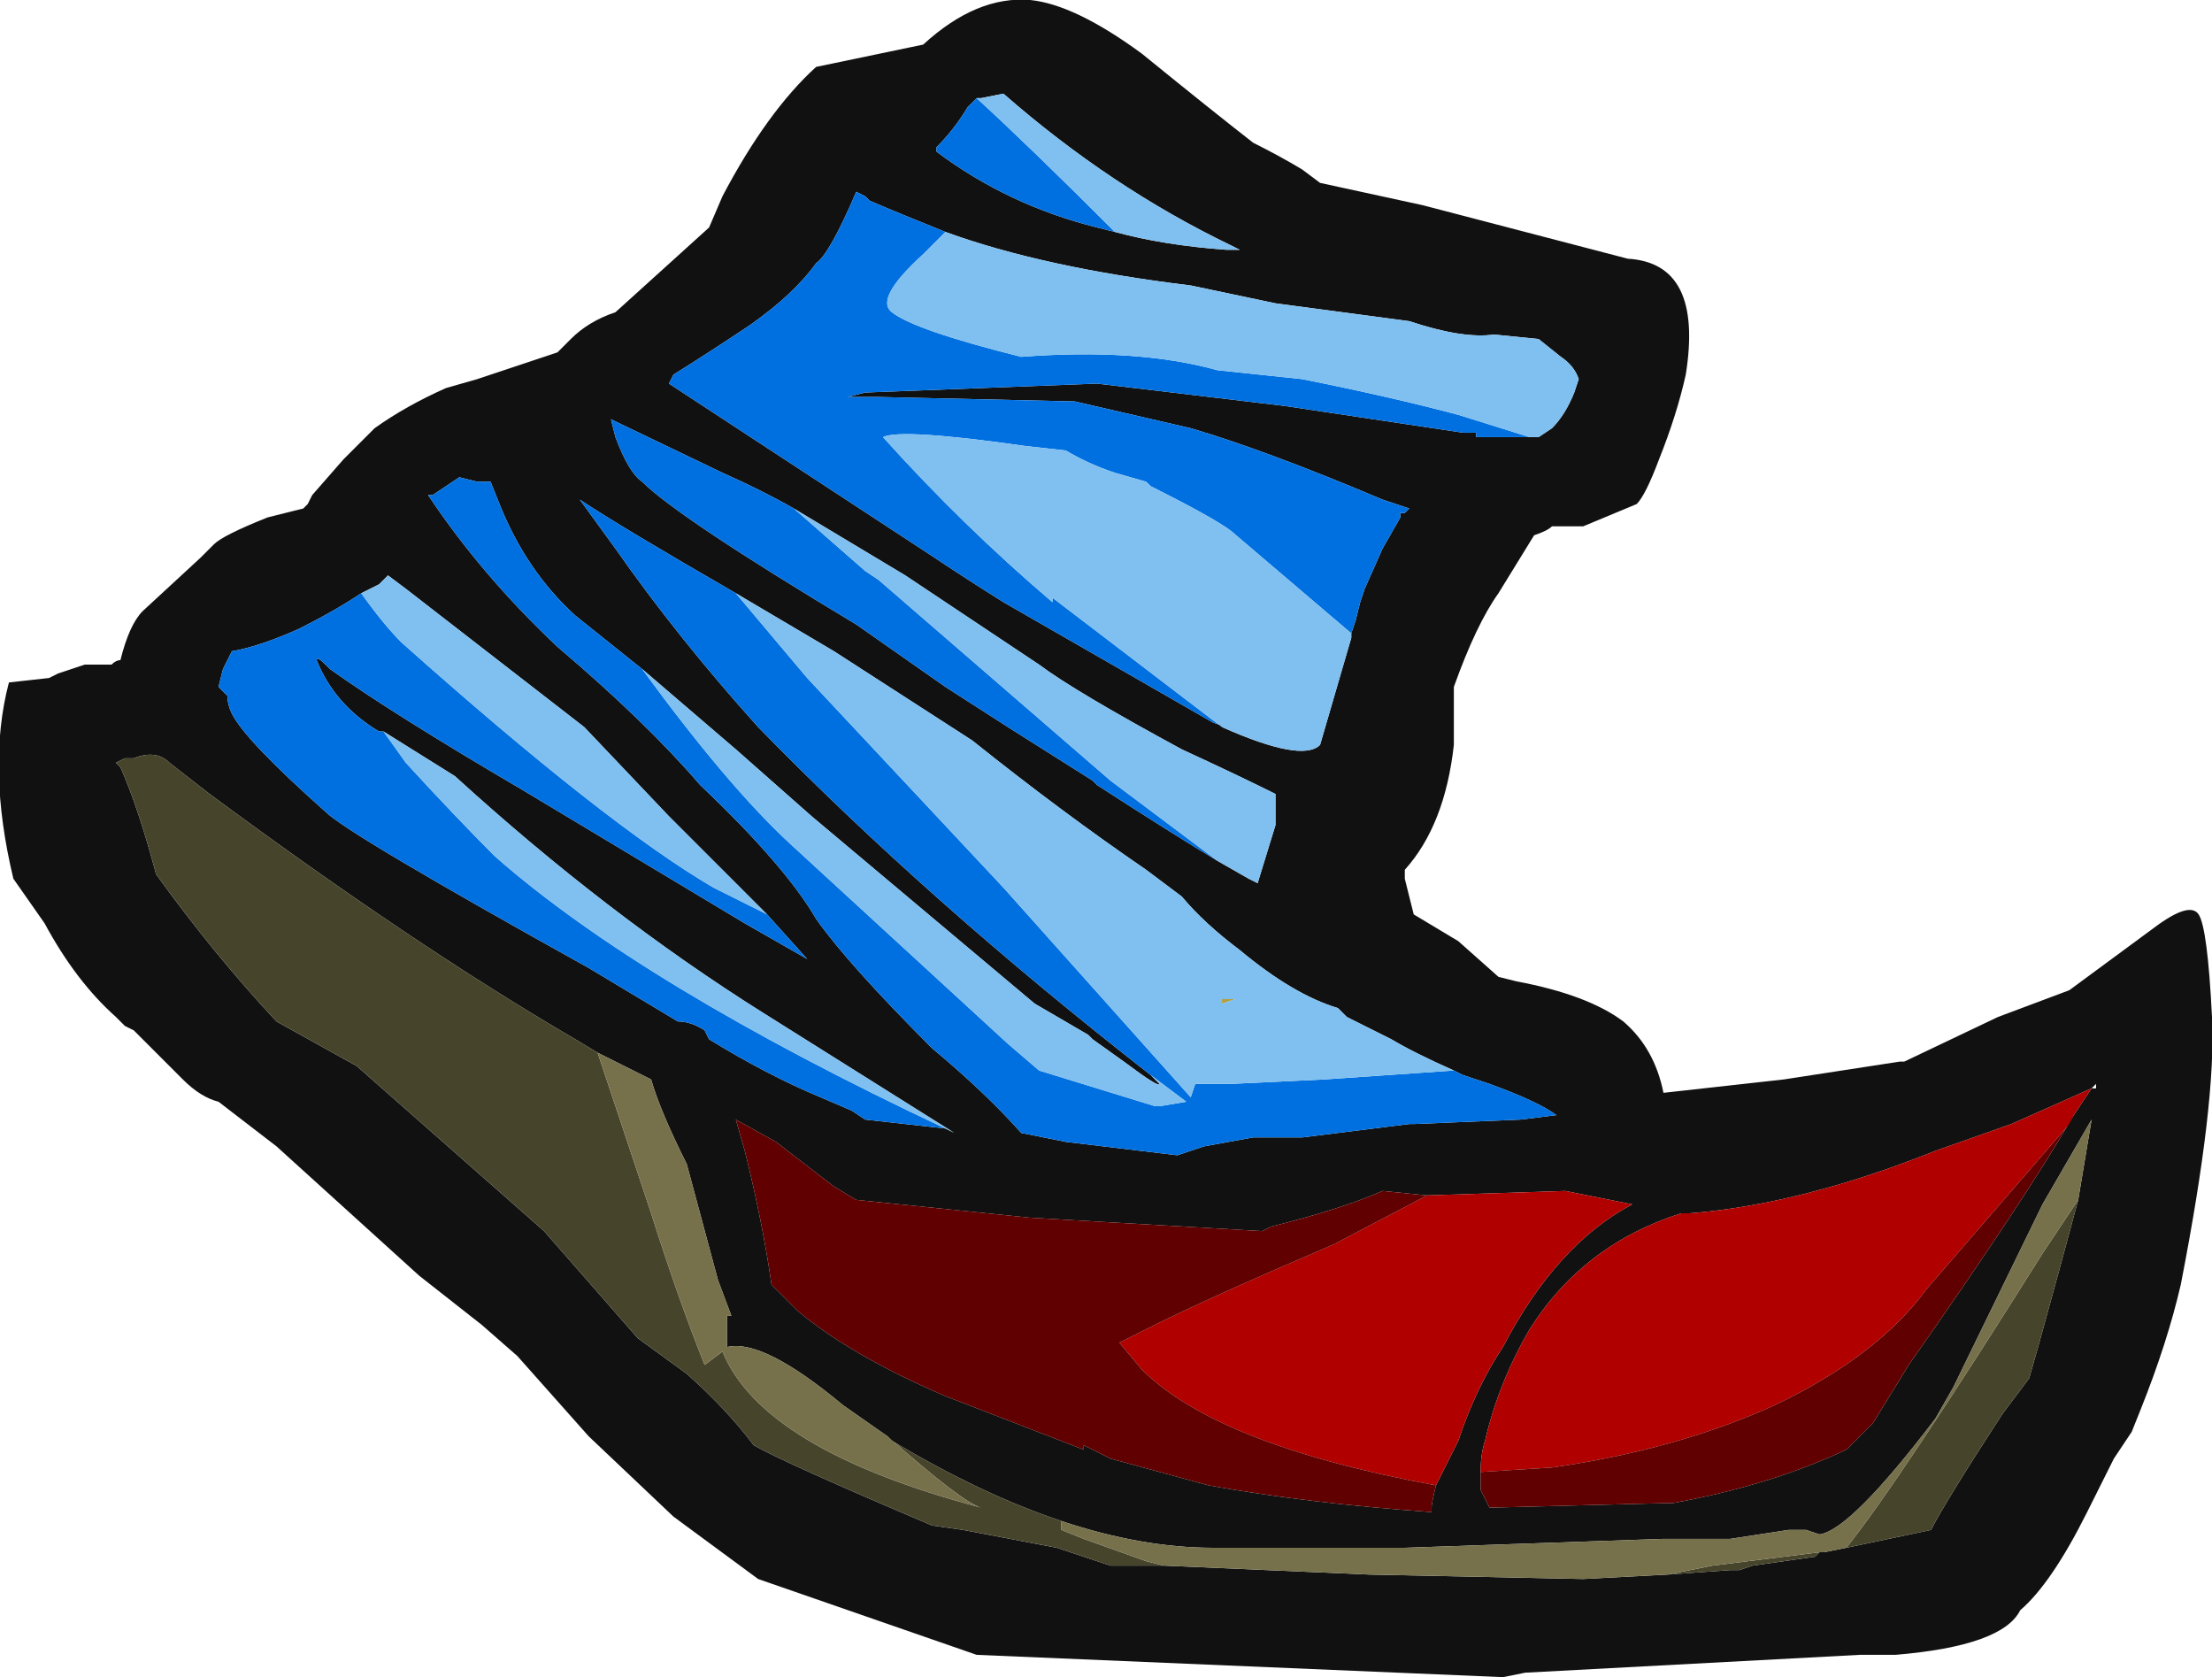 <?xml version="1.0" encoding="UTF-8" standalone="no"?>
<svg xmlns:ffdec="https://www.free-decompiler.com/flash" xmlns:xlink="http://www.w3.org/1999/xlink" ffdec:objectType="shape" height="18.8px" width="24.8px" xmlns="http://www.w3.org/2000/svg">
  <g transform="matrix(1.0, 0.0, 0.0, 1.0, 9.5, 13.8)">
    <path d="M7.65 -8.9 L7.75 -8.9 7.9 -9.0 Q8.05 -9.15 8.15 -9.4 L8.2 -9.55 Q8.15 -9.7 8.0 -9.8 L7.75 -10.0 7.25 -10.05 Q6.9 -10.0 6.3 -10.2 L4.8 -10.4 3.85 -10.6 Q2.2 -10.8 1.1 -11.2 0.6 -11.4 0.25 -11.55 L0.2 -11.6 0.1 -11.65 Q-0.2 -10.95 -0.35 -10.85 -0.6 -10.5 -1.1 -10.15 -1.55 -9.85 -1.95 -9.6 L-2.0 -9.5 0.9 -7.6 Q1.35 -7.3 1.75 -7.05 L4.1 -5.7 4.25 -5.65 4.2 -5.65 Q5.1 -5.25 5.3 -5.45 L5.65 -6.65 5.65 -6.7 5.7 -6.85 5.75 -7.05 5.8 -7.2 6.0 -7.65 6.2 -8.0 6.2 -8.05 6.25 -8.05 6.3 -8.1 6.0 -8.2 Q4.7 -8.75 3.85 -9.0 L2.55 -9.3 0.35 -9.35 0.0 -9.35 0.2 -9.4 2.8 -9.5 4.9 -9.25 6.9 -8.95 7.05 -8.95 7.05 -8.9 7.65 -8.9 M8.25 -7.9 L7.9 -7.9 Q7.85 -7.85 7.7 -7.8 L7.3 -7.15 Q7.05 -6.8 6.8 -6.1 L6.8 -5.45 Q6.7 -4.55 6.25 -4.05 L6.25 -3.95 6.35 -3.55 6.85 -3.25 7.3 -2.85 7.5 -2.8 Q8.3 -2.65 8.7 -2.35 9.05 -2.05 9.15 -1.55 L10.5 -1.7 11.8 -1.9 11.85 -1.9 12.9 -2.4 13.7 -2.7 14.65 -3.4 Q15.05 -3.7 15.15 -3.55 15.25 -3.4 15.3 -2.4 15.35 -1.45 14.95 0.6 14.8 1.25 14.5 2.0 L14.4 2.25 14.2 2.55 13.9 3.15 Q13.5 3.95 13.15 4.25 12.95 4.65 11.75 4.75 L11.35 4.75 7.6 4.95 7.35 5.0 1.45 4.75 -1.0 3.9 -1.95 3.2 -2.9 2.3 -3.7 1.4 -4.1 1.05 -4.8 0.5 -6.4 -0.95 -7.05 -1.45 Q-7.25 -1.5 -7.45 -1.7 L-8.0 -2.25 -8.1 -2.3 -8.2 -2.4 Q-8.65 -2.8 -9.0 -3.45 L-9.35 -3.95 Q-9.65 -5.2 -9.4 -6.15 L-8.95 -6.2 -8.85 -6.25 -8.55 -6.35 -8.25 -6.35 Q-8.2 -6.4 -8.15 -6.4 -8.05 -6.8 -7.9 -6.95 L-7.25 -7.55 -7.1 -7.7 Q-7.0 -7.8 -6.5 -8.0 L-6.1 -8.1 -6.05 -8.15 -6.0 -8.25 -5.65 -8.65 -5.3 -9.0 Q-4.95 -9.25 -4.5 -9.45 L-4.15 -9.55 -3.25 -9.85 -3.1 -10.0 Q-2.9 -10.2 -2.6 -10.3 L-1.55 -11.25 -1.4 -11.6 Q-0.9 -12.55 -0.35 -13.05 L0.85 -13.3 Q1.45 -13.85 2.05 -13.8 2.55 -13.75 3.3 -13.2 4.1 -12.55 4.55 -12.2 4.85 -12.05 5.1 -11.9 L5.3 -11.75 6.45 -11.5 8.75 -10.9 Q9.6 -10.85 9.4 -9.6 9.3 -9.15 9.1 -8.65 8.95 -8.25 8.85 -8.15 L8.25 -7.9 M3.0 -11.2 Q3.55 -11.05 4.25 -11.0 L4.4 -11.0 4.3 -11.05 Q2.95 -11.7 1.75 -12.75 L1.5 -12.7 1.45 -12.7 1.35 -12.6 Q1.2 -12.35 1.0 -12.15 L1.0 -12.1 Q1.8 -11.5 2.8 -11.25 L3.0 -11.2 M4.15 -4.15 L4.5 -3.95 4.6 -3.9 4.8 -4.55 Q4.8 -4.8 4.8 -4.9 4.4 -5.1 3.75 -5.4 2.55 -6.05 2.15 -6.35 L0.65 -7.35 -0.6 -8.1 Q-0.95 -8.3 -1.4 -8.5 L-2.65 -9.1 -2.6 -8.9 Q-2.45 -8.5 -2.3 -8.4 -1.9 -8.0 0.1 -6.8 L1.1 -6.1 1.8 -5.65 2.75 -5.05 2.8 -5.0 Q3.65 -4.45 4.15 -4.15 M6.8 -1.8 Q6.35 -2.0 6.1 -2.15 L5.6 -2.4 5.5 -2.5 Q5.0 -2.65 4.4 -3.15 4.0 -3.45 3.75 -3.75 L3.35 -4.05 Q2.4 -4.7 1.4 -5.5 L-0.15 -6.5 -1.25 -7.15 Q-2.55 -7.9 -3.0 -8.2 L-2.6 -7.65 Q-1.9 -6.65 -1.0 -5.65 0.9 -3.7 3.4 -1.75 L3.5 -1.65 Q3.5 -1.6 3.1 -1.9 L2.75 -2.15 2.7 -2.2 2.1 -2.55 -0.4 -4.65 -1.25 -5.4 -2.3 -6.3 -3.05 -6.9 Q-3.6 -7.4 -3.9 -8.15 L-4.0 -8.4 -4.15 -8.4 -4.35 -8.45 Q-4.5 -8.35 -4.65 -8.25 L-4.7 -8.25 Q-4.1 -7.35 -3.25 -6.55 -2.25 -5.7 -1.65 -5.0 -0.7 -4.1 -0.35 -3.5 0.0 -3.0 0.95 -2.05 1.55 -1.55 1.95 -1.1 L2.45 -1.0 3.7 -0.85 4.0 -0.95 4.55 -1.05 5.1 -1.05 6.3 -1.2 6.35 -1.2 7.55 -1.25 7.95 -1.3 Q7.75 -1.45 7.2 -1.65 L6.9 -1.75 6.8 -1.8 M-5.45 -7.15 Q-5.75 -6.95 -6.15 -6.75 -6.6 -6.55 -6.9 -6.5 L-7.0 -6.3 -7.05 -6.1 -6.95 -6.0 Q-6.95 -5.9 -6.9 -5.8 -6.75 -5.5 -5.85 -4.7 -5.6 -4.45 -2.9 -2.95 L-1.9 -2.35 Q-1.75 -2.35 -1.6 -2.25 L-1.55 -2.15 Q-0.9 -1.75 -0.3 -1.5 L0.05 -1.35 0.2 -1.25 1.1 -1.15 1.2 -1.1 -0.95 -2.45 Q-2.7 -3.55 -4.4 -5.1 L-5.2 -5.6 -5.25 -5.6 Q-5.75 -5.9 -5.95 -6.4 -5.95 -6.45 -5.85 -6.35 L-5.8 -6.3 Q-5.1 -5.8 -3.65 -4.95 L-1.15 -3.45 -0.45 -3.05 -0.9 -3.55 -2.0 -4.65 -2.95 -5.65 -4.95 -7.2 -5.15 -7.35 -5.25 -7.25 -5.45 -7.15 M6.5 -0.4 L6.0 -0.45 Q5.55 -0.25 4.75 -0.05 L4.65 0.0 2.05 -0.15 0.1 -0.35 -0.15 -0.5 -0.8 -1.0 -1.25 -1.25 -1.15 -0.9 Q-0.95 -0.1 -0.85 0.6 L-0.55 0.9 Q0.05 1.4 1.1 1.85 L2.65 2.45 2.65 2.4 2.95 2.55 4.05 2.85 Q5.15 3.05 6.55 3.15 L6.55 3.1 Q6.55 3.05 6.6 2.85 L6.85 2.35 Q7.05 1.75 7.35 1.3 7.95 0.15 8.8 -0.3 L8.05 -0.45 6.5 -0.4 M13.95 -1.6 L13.05 -1.2 12.2 -0.9 Q10.7 -0.3 9.45 -0.2 L9.35 -0.2 Q8.25 0.15 7.65 1.1 7.3 1.7 7.15 2.35 7.1 2.5 7.1 2.7 7.1 2.8 7.1 2.9 L7.2 3.1 9.15 3.05 9.25 3.05 Q10.35 2.85 11.2 2.45 L11.5 2.15 11.9 1.5 Q13.2 -0.35 13.75 -1.3 L13.95 -1.6 14.0 -1.6 14.0 -1.65 13.95 -1.6 M13.8 -0.35 L13.95 -1.25 13.4 -0.3 12.4 1.75 12.2 2.1 Q11.25 3.35 10.9 3.4 L10.75 3.35 10.55 3.35 9.9 3.45 9.15 3.45 6.25 3.55 4.1 3.55 Q3.3 3.55 2.4 3.25 1.5 2.95 0.5 2.35 L0.45 2.3 -0.05 1.95 Q-0.95 1.2 -1.35 1.3 L-1.35 0.95 -1.3 0.95 -1.45 0.55 -1.8 -0.75 Q-2.1 -1.35 -2.2 -1.7 L-2.8 -2.0 -3.05 -2.15 Q-4.85 -3.2 -7.15 -4.9 L-7.6 -5.25 Q-7.75 -5.4 -8.0 -5.3 L-8.1 -5.3 -8.2 -5.25 -8.15 -5.2 Q-7.95 -4.75 -7.75 -4.0 -7.1 -3.1 -6.4 -2.35 L-5.5 -1.85 -3.4 0.0 -2.35 1.2 -1.8 1.6 Q-1.35 2.0 -1.05 2.4 -0.7 2.6 0.95 3.3 L1.3 3.35 2.35 3.55 2.95 3.75 3.55 3.75 5.85 3.85 8.25 3.9 9.2 3.85 9.9 3.8 10.0 3.8 10.15 3.75 10.85 3.65 10.9 3.6 10.95 3.6 11.2 3.55 12.15 3.35 Q12.3 3.05 12.95 2.05 L13.25 1.65 13.35 1.3 Q13.6 0.4 13.8 -0.35" fill="#111111" fill-rule="evenodd" stroke="none"/>
    <path d="M2.7 -2.2 L2.75 -2.15 2.7 -2.2 M4.35 -2.6 L4.2 -2.55 4.2 -2.6 4.35 -2.6" fill="#b49f41" fill-rule="evenodd" stroke="none"/>
    <path d="M2.4 3.25 L2.4 3.35 2.65 3.45 3.35 3.7 3.55 3.75 2.95 3.75 2.35 3.55 1.3 3.35 0.95 3.3 Q-0.7 2.6 -1.05 2.4 -1.35 2.0 -1.8 1.6 L-2.35 1.2 -3.4 0.0 -5.5 -1.85 -6.4 -2.35 Q-7.1 -3.1 -7.75 -4.0 -7.95 -4.75 -8.15 -5.2 L-8.2 -5.25 -8.1 -5.3 -8.0 -5.3 Q-7.75 -5.4 -7.6 -5.25 L-7.15 -4.9 Q-4.85 -3.2 -3.05 -2.15 L-2.8 -2.0 -2.2 -0.2 Q-1.9 0.75 -1.6 1.5 L-1.4 1.35 Q-0.95 2.45 1.5 3.1 1.3 3.05 0.45 2.3 L0.5 2.35 Q1.5 2.95 2.4 3.25 M9.2 3.85 L9.7 3.75 10.9 3.6 10.85 3.65 10.15 3.75 10.0 3.8 9.9 3.8 9.2 3.85 M11.2 3.55 Q11.8 2.8 13.4 0.25 L13.8 -0.35 Q13.6 0.4 13.35 1.3 L13.25 1.65 12.95 2.05 Q12.3 3.05 12.15 3.35 L11.2 3.55" fill="#47442c" fill-rule="evenodd" stroke="none"/>
    <path d="M2.4 3.25 Q3.3 3.55 4.1 3.55 L6.25 3.55 9.15 3.45 9.9 3.45 10.55 3.35 10.75 3.35 10.9 3.4 Q11.25 3.35 12.2 2.1 L12.4 1.75 13.4 -0.3 13.95 -1.25 13.8 -0.35 13.4 0.25 Q11.8 2.8 11.2 3.55 L10.95 3.6 10.9 3.6 9.7 3.75 9.2 3.85 8.25 3.9 5.85 3.85 3.55 3.75 3.35 3.7 2.65 3.45 2.4 3.35 2.4 3.25 M0.45 2.3 Q1.3 3.05 1.5 3.1 -0.95 2.45 -1.4 1.35 L-1.6 1.5 Q-1.9 0.75 -2.2 -0.2 L-2.8 -2.0 -2.2 -1.7 Q-2.1 -1.35 -1.8 -0.75 L-1.45 0.55 -1.3 0.95 -1.35 0.95 -1.35 1.3 Q-0.95 1.2 -0.05 1.95 L0.45 2.3" fill="#76714b" fill-rule="evenodd" stroke="none"/>
    <path d="M7.65 -8.9 L7.05 -8.9 7.05 -8.95 6.9 -8.95 4.9 -9.25 2.8 -9.5 0.2 -9.4 0.0 -9.35 0.35 -9.35 2.55 -9.3 3.85 -9.0 Q4.7 -8.75 6.0 -8.2 L6.3 -8.1 6.25 -8.05 6.2 -8.05 6.2 -8.0 6.0 -7.65 5.8 -7.2 5.75 -7.05 5.7 -6.85 5.65 -6.7 4.3 -7.85 Q4.1 -8.0 3.4 -8.35 L3.35 -8.4 3.0 -8.5 Q2.7 -8.6 2.45 -8.75 L2.0 -8.8 Q0.6 -9.0 0.4 -8.9 1.3 -7.9 2.3 -7.05 L2.3 -7.1 4.2 -5.65 4.25 -5.65 4.1 -5.7 1.75 -7.05 Q1.35 -7.3 0.9 -7.6 L-2.0 -9.5 -1.95 -9.6 Q-1.55 -9.85 -1.1 -10.15 -0.6 -10.5 -0.35 -10.85 -0.2 -10.95 0.1 -11.65 L0.2 -11.6 0.25 -11.55 Q0.6 -11.4 1.1 -11.2 L0.85 -10.95 Q0.3 -10.45 0.5 -10.3 0.75 -10.1 1.95 -9.8 3.25 -9.9 4.15 -9.65 L5.1 -9.55 Q6.1 -9.35 6.85 -9.15 L7.65 -8.9 M3.0 -11.2 L2.8 -11.25 Q1.8 -11.5 1.0 -12.1 L1.0 -12.15 Q1.2 -12.35 1.35 -12.6 L1.45 -12.7 Q2.05 -12.15 3.0 -11.2 M-0.6 -8.1 L0.2 -7.4 0.35 -7.3 2.95 -5.05 4.15 -4.15 Q3.65 -4.45 2.8 -5.0 L2.75 -5.05 1.8 -5.65 1.1 -6.1 0.1 -6.8 Q-1.9 -8.0 -2.3 -8.4 -2.45 -8.5 -2.6 -8.9 L-2.65 -9.1 -1.4 -8.5 Q-0.95 -8.3 -0.6 -8.1 M6.8 -1.8 L6.9 -1.75 7.2 -1.65 Q7.75 -1.45 7.95 -1.3 L7.55 -1.25 6.35 -1.2 6.3 -1.2 5.1 -1.05 4.55 -1.05 4.0 -0.95 3.7 -0.85 2.45 -1.0 1.95 -1.1 Q1.55 -1.55 0.95 -2.05 0.0 -3.0 -0.35 -3.5 -0.7 -4.1 -1.65 -5.0 -2.25 -5.7 -3.25 -6.55 -4.1 -7.35 -4.7 -8.25 L-4.65 -8.25 Q-4.5 -8.35 -4.35 -8.45 L-4.15 -8.4 -4.0 -8.4 -3.9 -8.15 Q-3.6 -7.4 -3.05 -6.9 L-2.3 -6.3 Q-1.35 -5.0 -0.65 -4.35 L1.8 -2.1 2.15 -1.8 3.45 -1.4 3.5 -1.4 3.8 -1.45 3.4 -1.75 Q0.9 -3.7 -1.0 -5.65 -1.9 -6.65 -2.6 -7.65 L-3.0 -8.2 Q-2.55 -7.9 -1.25 -7.15 L-0.45 -6.2 1.75 -3.85 3.85 -1.5 3.9 -1.65 4.3 -1.65 5.35 -1.7 6.8 -1.8 M1.1 -1.15 L0.2 -1.25 0.05 -1.35 -0.3 -1.5 Q-0.9 -1.75 -1.55 -2.15 L-1.6 -2.25 Q-1.75 -2.35 -1.9 -2.35 L-2.9 -2.95 Q-5.6 -4.45 -5.85 -4.7 -6.75 -5.5 -6.9 -5.8 -6.95 -5.9 -6.95 -6.0 L-7.05 -6.1 -7.0 -6.3 -6.9 -6.5 Q-6.6 -6.55 -6.15 -6.75 -5.75 -6.95 -5.45 -7.15 -5.2 -6.8 -5.0 -6.6 -2.7 -4.55 -1.5 -3.85 L-0.9 -3.55 -0.45 -3.05 -1.15 -3.45 -3.65 -4.95 Q-5.1 -5.8 -5.8 -6.3 L-5.85 -6.35 Q-5.95 -6.45 -5.95 -6.4 -5.75 -5.9 -5.25 -5.6 L-5.2 -5.6 -4.95 -5.25 Q-4.4 -4.65 -3.95 -4.2 -2.3 -2.75 1.1 -1.15" fill="#0070e0" fill-rule="evenodd" stroke="none"/>
    <path d="M1.1 -11.2 Q2.2 -10.8 3.85 -10.6 L4.8 -10.4 6.3 -10.2 Q6.9 -10.0 7.25 -10.05 L7.75 -10.0 8.0 -9.8 Q8.15 -9.7 8.2 -9.55 L8.15 -9.4 Q8.05 -9.15 7.9 -9.0 L7.75 -8.9 7.65 -8.9 6.85 -9.15 Q6.1 -9.35 5.1 -9.55 L4.15 -9.65 Q3.25 -9.9 1.95 -9.8 0.75 -10.1 0.5 -10.3 0.3 -10.45 0.85 -10.95 L1.1 -11.2 M5.65 -6.7 L5.65 -6.65 5.3 -5.45 Q5.1 -5.25 4.2 -5.65 L2.3 -7.1 2.3 -7.05 Q1.3 -7.9 0.4 -8.9 0.6 -9.0 2.0 -8.8 L2.45 -8.75 Q2.7 -8.6 3.0 -8.5 L3.35 -8.4 3.4 -8.35 Q4.1 -8.0 4.3 -7.85 L5.65 -6.7 M1.45 -12.7 L1.5 -12.7 1.75 -12.75 Q2.95 -11.7 4.3 -11.05 L4.4 -11.0 4.25 -11.0 Q3.55 -11.05 3.0 -11.2 2.05 -12.15 1.45 -12.7 M4.15 -4.15 L2.95 -5.05 0.35 -7.3 0.2 -7.4 -0.6 -8.1 0.65 -7.35 2.15 -6.35 Q2.55 -6.05 3.75 -5.4 4.4 -5.1 4.8 -4.9 4.8 -4.8 4.8 -4.55 L4.6 -3.9 4.5 -3.95 4.15 -4.15 M-1.25 -7.15 L-0.15 -6.5 1.4 -5.5 Q2.4 -4.7 3.35 -4.05 L3.75 -3.75 Q4.0 -3.45 4.4 -3.15 5.0 -2.65 5.5 -2.5 L5.6 -2.4 6.1 -2.15 Q6.35 -2.0 6.8 -1.8 L5.35 -1.7 4.3 -1.65 3.9 -1.65 3.85 -1.5 1.75 -3.85 -0.45 -6.2 -1.25 -7.15 M-2.3 -6.3 L-1.25 -5.4 -0.4 -4.65 2.1 -2.55 2.7 -2.2 2.75 -2.15 3.1 -1.9 Q3.5 -1.6 3.5 -1.65 L3.4 -1.75 3.8 -1.45 3.5 -1.4 3.45 -1.4 2.15 -1.8 1.8 -2.1 -0.65 -4.35 Q-1.35 -5.0 -2.3 -6.3 M1.1 -1.15 Q-2.3 -2.75 -3.95 -4.2 -4.4 -4.65 -4.95 -5.25 L-5.2 -5.6 -4.4 -5.1 Q-2.7 -3.55 -0.95 -2.45 L1.2 -1.1 1.1 -1.15 M-0.9 -3.55 L-1.5 -3.85 Q-2.7 -4.55 -5.0 -6.6 -5.2 -6.8 -5.45 -7.15 L-5.25 -7.25 -5.15 -7.35 -4.95 -7.2 -2.95 -5.65 -2.0 -4.65 -0.9 -3.55 M4.35 -2.6 L4.2 -2.6 4.2 -2.55 4.35 -2.6" fill="#80c0f0" fill-rule="evenodd" stroke="none"/>
    <path d="M6.5 -0.4 L8.05 -0.45 8.8 -0.3 Q7.95 0.15 7.35 1.3 7.05 1.75 6.85 2.35 L6.6 2.85 Q4.15 2.4 3.3 1.55 L3.05 1.25 Q3.15 1.2 3.45 1.05 4.05 0.75 5.45 0.15 L6.5 -0.4 M7.1 2.7 Q7.1 2.5 7.15 2.35 7.3 1.7 7.65 1.1 8.25 0.15 9.35 -0.2 L9.45 -0.2 Q10.7 -0.3 12.2 -0.9 L13.05 -1.2 13.95 -1.6 13.75 -1.3 13.7 -1.2 12.1 0.65 Q11.55 1.4 10.4 1.95 9.3 2.45 7.9 2.65 L7.1 2.7" fill="#b00000" fill-rule="evenodd" stroke="none"/>
    <path d="M6.6 2.85 Q6.55 3.05 6.55 3.1 L6.55 3.15 Q5.15 3.05 4.05 2.85 L2.95 2.55 2.65 2.4 2.65 2.45 1.1 1.85 Q0.05 1.4 -0.55 0.9 L-0.85 0.6 Q-0.95 -0.1 -1.15 -0.9 L-1.25 -1.25 -0.8 -1.0 -0.15 -0.5 0.1 -0.35 2.05 -0.15 4.65 0.0 4.75 -0.05 Q5.55 -0.25 6.0 -0.45 L6.5 -0.4 5.45 0.15 Q4.05 0.75 3.45 1.05 3.15 1.2 3.05 1.25 L3.3 1.55 Q4.15 2.4 6.6 2.85 M13.75 -1.3 Q13.2 -0.35 11.9 1.5 L11.5 2.15 11.2 2.45 Q10.35 2.85 9.25 3.05 L9.15 3.05 7.2 3.1 7.1 2.9 Q7.1 2.8 7.1 2.7 L7.9 2.65 Q9.3 2.45 10.4 1.95 11.55 1.4 12.1 0.65 L13.7 -1.2 13.75 -1.3" fill="#600000" fill-rule="evenodd" stroke="none"/>
  </g>
</svg>
